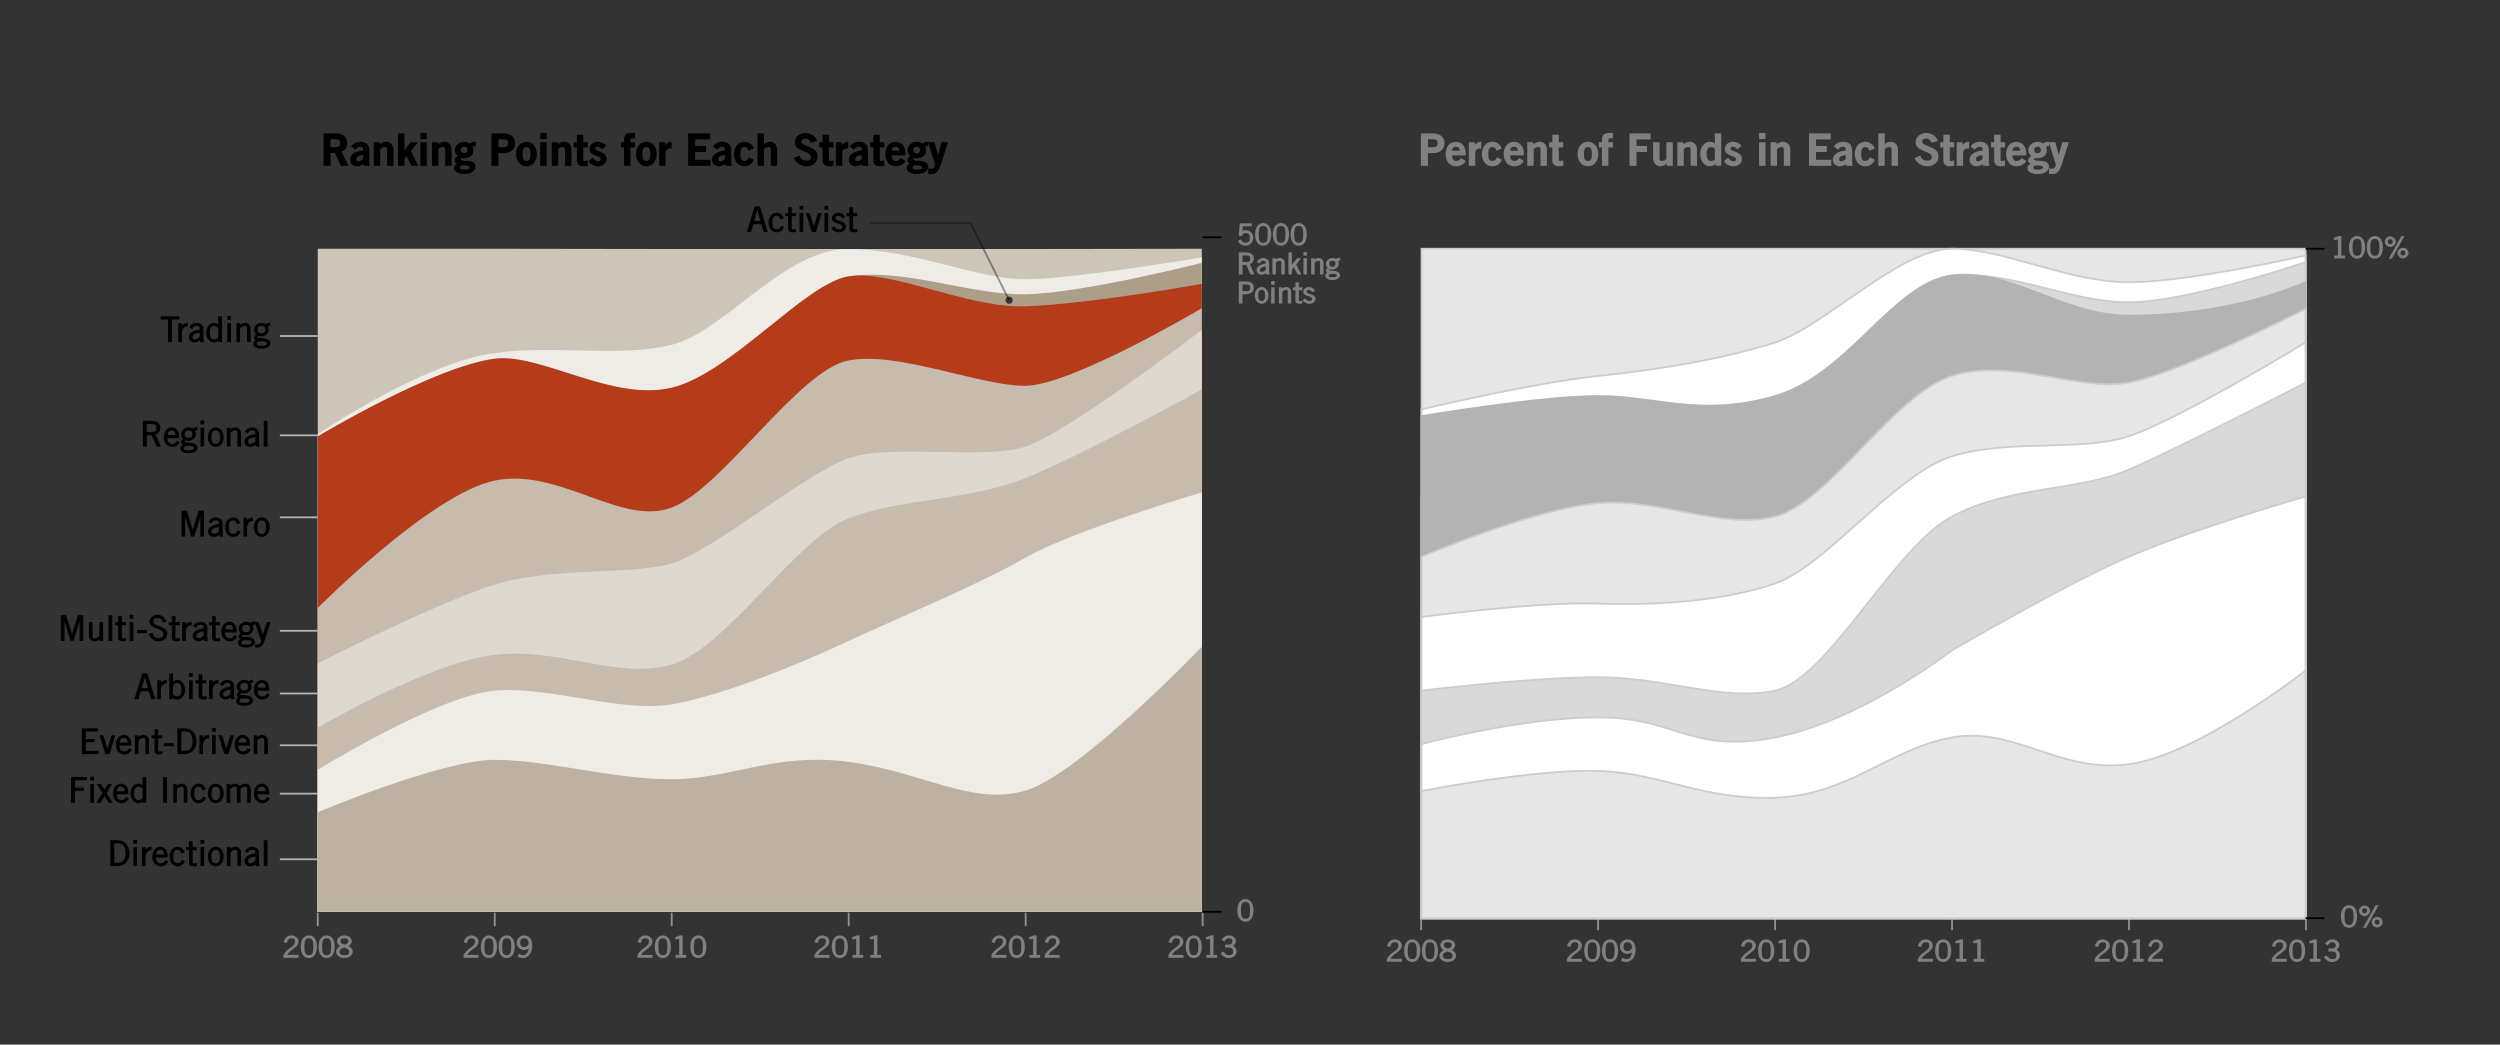 <?xml version="1.0" encoding="UTF-8"?>
<svg xmlns="http://www.w3.org/2000/svg" xmlns:xlink="http://www.w3.org/1999/xlink" width="688.292pt" height="287.6pt" viewBox="0 0 688.292 287.6" version="1.1">
<rect x="0" y="0" width="688.292" height="287.6" fill="#333333" stroke="none"/>
<defs>
<g>
<symbol overflow="visible" id="glyph0-0">
<path style="stroke:none;" d=""/>
</symbol>
<symbol overflow="visible" id="glyph0-1">
<path style="stroke:none;" d="M 4.281 -0.797 L 1.391 -0.797 C 1.938 -2.234 4.469 -2.719 4.469 -4.469 C 4.469 -5.469 3.469 -6.156 2.531 -6.156 C 1.234 -6.156 0.578 -5.188 0.375 -4.281 L 1.297 -4.062 C 1.438 -4.844 1.688 -5.359 2.516 -5.359 C 3.25 -5.359 3.484 -5.125 3.484 -4.453 C 3.484 -2.906 1.344 -2.781 0.344 -0.766 L 0.344 0 L 4.469 0 L 4.469 -0.797 Z M 4.281 -0.797 "/>
</symbol>
<symbol overflow="visible" id="glyph0-2">
<path style="stroke:none;" d="M 0.203 -3.047 C 0.203 -0.953 1.188 0.078 2.438 0.078 C 3.703 0.078 4.656 -0.953 4.656 -3.047 C 4.656 -5.125 3.703 -6.156 2.438 -6.156 C 1.188 -6.156 0.203 -5.125 0.203 -3.047 Z M 1.188 -3.047 C 1.188 -4.797 1.5 -5.359 2.438 -5.359 C 3.375 -5.359 3.688 -4.797 3.688 -3.047 C 3.688 -1.281 3.375 -0.719 2.438 -0.719 C 1.5 -0.719 1.188 -1.281 1.188 -3.047 Z M 1.188 -3.047 "/>
</symbol>
<symbol overflow="visible" id="glyph0-3">
<path style="stroke:none;" d="M 3.984 -0.156 L 3.984 -0.797 L 3 -0.797 L 3 -6.156 L 2.172 -6.156 C 1.844 -5.953 1.531 -5.875 0.938 -5.703 L 0.938 -5.062 L 2.047 -5.172 L 2.047 -0.797 L 1.047 -0.797 L 1.047 0 L 3.984 0 Z M 3.984 -0.156 "/>
</symbol>
<symbol overflow="visible" id="glyph0-4">
<path style="stroke:none;" d="M 0.141 -1.094 C 0.406 -0.641 1.219 0.078 2.312 0.078 C 3.531 0.078 4.469 -0.766 4.469 -1.75 C 4.469 -2.281 4.094 -3.094 3.188 -3.438 L 3.188 -3.141 C 3.625 -3.312 4.266 -3.875 4.266 -4.562 C 4.266 -5.484 3.438 -6.156 2.422 -6.156 C 1.484 -6.156 0.812 -5.688 0.312 -4.984 L 1.062 -4.484 C 1.531 -5.094 1.719 -5.359 2.422 -5.359 C 2.969 -5.359 3.281 -5.141 3.281 -4.562 C 3.281 -3.844 2.969 -3.625 1.828 -3.625 L 1.281 -3.625 L 1.281 -2.828 L 2.047 -2.828 C 3.203 -2.828 3.484 -2.5 3.484 -1.688 C 3.484 -1 3.172 -0.719 2.312 -0.719 C 1.719 -0.719 1.297 -1.047 0.781 -1.75 L 0.047 -1.25 Z M 0.141 -1.094 "/>
</symbol>
<symbol overflow="visible" id="glyph0-5">
<path style="stroke:none;" d="M 4.734 -1.656 C 4.734 -2.438 3.969 -3.125 3.469 -3.297 L 3.469 -3.156 C 3.922 -3.328 4.484 -3.969 4.484 -4.562 C 4.484 -5.516 3.5 -6.156 2.438 -6.156 C 1.375 -6.156 0.391 -5.516 0.391 -4.562 C 0.391 -3.969 0.953 -3.328 1.406 -3.156 L 1.406 -3.281 C 0.906 -3.062 0.141 -2.391 0.141 -1.656 C 0.141 -0.781 1.031 0.078 2.438 0.078 C 3.859 0.078 4.734 -0.781 4.734 -1.656 Z M 1.125 -1.656 C 1.125 -2.328 1.625 -2.516 2.344 -2.812 C 3.25 -2.516 3.75 -2.328 3.75 -1.656 C 3.75 -1.141 3.484 -0.719 2.438 -0.719 C 1.391 -0.719 1.125 -1.141 1.125 -1.656 Z M 3.5 -4.594 C 3.5 -4.047 3.078 -3.797 2.438 -3.641 C 1.969 -3.781 1.375 -3.969 1.375 -4.594 C 1.375 -5.234 1.812 -5.359 2.438 -5.359 C 3.078 -5.359 3.5 -5.234 3.5 -4.594 Z M 3.5 -4.594 "/>
</symbol>
<symbol overflow="visible" id="glyph0-6">
<path style="stroke:none;" d="M 0.656 -0.297 C 0.828 -0.141 1.422 0.078 2.047 0.078 C 3.594 0.078 4.594 -1.516 4.594 -3.344 C 4.594 -5.297 3.547 -6.156 2.344 -6.156 C 1.391 -6.156 0.281 -5.391 0.281 -4.156 C 0.281 -2.906 1.359 -2.141 2.219 -2.141 C 3.016 -2.141 3.578 -2.5 3.922 -2.875 L 3.609 -2.984 C 3.531 -1.391 2.938 -0.719 2.031 -0.719 C 1.578 -0.719 1.438 -0.797 0.969 -1.156 L 0.578 -0.375 Z M 1.266 -4.172 C 1.266 -4.953 1.578 -5.359 2.391 -5.359 C 3.219 -5.359 3.562 -4.875 3.578 -3.859 C 3.359 -3.25 3 -2.938 2.297 -2.938 C 1.688 -2.938 1.266 -3.266 1.266 -4.172 Z M 1.266 -4.172 "/>
</symbol>
<symbol overflow="visible" id="glyph0-7">
<path style="stroke:none;" d="M 5.297 -0.797 C 4.828 -0.797 4.641 -0.984 4.641 -1.484 C 4.641 -1.969 4.828 -2.156 5.297 -2.156 C 5.766 -2.156 5.938 -1.969 5.938 -1.484 C 5.938 -0.984 5.766 -0.797 5.297 -0.797 Z M 5.297 0 C 6.047 0 6.812 -0.734 6.812 -1.484 C 6.812 -2.234 6.047 -2.953 5.297 -2.953 C 4.547 -2.953 3.766 -2.234 3.766 -1.484 C 3.766 -0.734 4.547 0 5.297 0 Z M 1.812 -3.125 C 2.562 -3.125 3.344 -3.844 3.344 -4.594 C 3.344 -5.359 2.562 -6.078 1.812 -6.078 C 1.078 -6.078 0.281 -5.359 0.281 -4.594 C 0.281 -3.844 1.078 -3.125 1.812 -3.125 Z M 1.812 -3.922 C 1.344 -3.922 1.156 -4.109 1.156 -4.594 C 1.156 -5.094 1.344 -5.281 1.812 -5.281 C 2.281 -5.281 2.469 -5.094 2.469 -4.594 C 2.469 -4.109 2.281 -3.922 1.812 -3.922 Z M 1.656 0.078 L 2.234 0.078 L 5.719 -6.156 L 4.859 -6.156 L 1.375 0.078 Z M 1.656 0.078 "/>
</symbol>
<symbol overflow="visible" id="glyph0-8">
<path style="stroke:none;" d="M 4.016 -6.078 L 0.859 -6.078 L 0.594 -2.688 L 1.406 -2.5 C 1.719 -3.219 1.953 -3.406 2.516 -3.406 C 3.312 -3.406 3.609 -2.953 3.609 -2.109 C 3.609 -1.016 3.188 -0.719 2.438 -0.719 C 1.828 -0.719 1.5 -1.031 1.172 -1.656 L 0.344 -1.219 C 0.797 -0.5 1.438 0.078 2.422 0.078 C 3.891 0.078 4.594 -1.219 4.594 -2.109 C 4.594 -3.406 3.531 -4.203 2.562 -4.203 C 2.156 -4.203 1.625 -4.031 1.609 -4.016 L 1.703 -5.281 L 4.188 -5.281 L 4.188 -6.078 Z M 4.016 -6.078 "/>
</symbol>
<symbol overflow="visible" id="glyph0-9">
<path style="stroke:none;" d="M 1.438 -5.234 L 2.594 -5.234 C 3.422 -5.234 3.75 -5.156 3.75 -4.375 C 3.75 -3.641 3.484 -3.469 2.594 -3.469 L 1.625 -3.469 L 1.625 -5.234 Z M 1.625 -0.156 L 1.625 -2.625 L 2.656 -2.625 L 3.828 0 L 4.906 0 L 3.656 -2.828 C 4.109 -2.969 4.766 -3.594 4.766 -4.406 C 4.766 -5.375 3.906 -6.078 2.656 -6.078 L 0.609 -6.078 L 0.609 0 L 1.625 0 Z M 1.625 -0.156 "/>
</symbol>
<symbol overflow="visible" id="glyph0-10">
<path style="stroke:none;" d="M 1.141 -3.25 C 1.25 -3.531 1.391 -3.75 2.031 -3.75 C 2.516 -3.75 2.688 -3.688 2.688 -3.141 L 2.688 -3.031 C 1.031 -2.734 0.141 -2.125 0.141 -1.219 C 0.141 -0.453 0.875 0.078 1.516 0.078 C 2.141 0.078 2.734 -0.297 2.75 -0.312 L 2.781 0 L 3.781 0 C 3.688 -0.375 3.641 -0.594 3.641 -1.047 L 3.641 -3.141 C 3.641 -4.062 2.719 -4.547 2.016 -4.547 C 1.234 -4.547 0.578 -4.094 0.219 -3.453 L 1.062 -3.016 Z M 2.75 -1.359 C 2.406 -0.969 2.016 -0.719 1.594 -0.719 C 1.281 -0.719 1.094 -0.828 1.094 -1.203 C 1.094 -1.781 1.562 -2.016 2.688 -2.203 L 2.688 -1.297 Z M 2.75 -1.359 "/>
</symbol>
<symbol overflow="visible" id="glyph0-11">
<path style="stroke:none;" d="M 0.516 -4.312 L 0.516 0 L 1.469 0 L 1.469 -3.219 C 1.688 -3.438 2.047 -3.75 2.484 -3.75 C 2.891 -3.75 2.969 -3.719 2.969 -3.156 L 2.969 0 L 3.922 0 L 3.922 -3.172 C 3.922 -4.078 3.156 -4.547 2.531 -4.547 C 2.062 -4.547 1.5 -4.219 1.203 -3.906 L 1.469 -3.906 L 1.469 -4.469 L 0.516 -4.469 Z M 0.516 -4.312 "/>
</symbol>
<symbol overflow="visible" id="glyph0-12">
<path style="stroke:none;" d="M 0.672 0 L 1.438 0 L 1.438 -1.359 L 1.969 -1.969 L 3.016 0 L 4.062 0 L 2.609 -2.75 L 3.969 -4.469 L 2.844 -4.469 L 1.156 -2.359 L 1.438 -2.359 L 1.438 -6.078 L 0.484 -6.078 L 0.484 0 Z M 0.672 0 "/>
</symbol>
<symbol overflow="visible" id="glyph0-13">
<path style="stroke:none;" d="M 0.828 0 L 1.578 0 L 1.578 -4.469 L 0.625 -4.469 L 0.625 0 Z M 0.625 -6.016 L 0.625 -5.172 L 1.578 -5.172 L 1.578 -6.156 L 0.625 -6.156 Z M 0.625 -6.016 "/>
</symbol>
<symbol overflow="visible" id="glyph0-14">
<path style="stroke:none;" d="M 3.844 -4.625 C 3.531 -4.594 3.062 -4.391 2.938 -4.297 C 2.797 -4.406 2.359 -4.547 1.906 -4.547 C 1.031 -4.547 0.141 -3.812 0.141 -2.938 C 0.141 -2.484 0.375 -1.953 0.609 -1.781 C 0.453 -1.688 0.156 -1.422 0.156 -1.062 C 0.156 -0.812 0.547 -0.422 0.453 -0.438 C 0.281 -0.344 -0.031 -0.047 -0.031 0.375 C -0.031 1.062 0.781 1.531 1.953 1.531 C 3.25 1.531 4.031 0.875 4.031 0.266 C 4.031 -0.547 3.219 -1.062 1.25 -1.062 C 1.047 -1.062 1.094 -1.016 1.094 -1.203 C 1.094 -1.391 1.016 -1.375 1.234 -1.438 C 1.453 -1.375 1.625 -1.328 1.969 -1.328 C 2.812 -1.328 3.672 -2.109 3.672 -2.938 C 3.672 -3.312 3.453 -3.75 3.453 -3.734 C 3.469 -3.75 3.594 -3.75 4.031 -3.75 L 4.031 -4.641 Z M 3.109 0.281 C 3.109 0.703 2.734 0.734 2.047 0.734 C 0.891 0.734 0.891 0.688 0.891 0.375 C 0.891 0.078 0.953 -0.172 1.859 -0.172 C 2.875 -0.172 3.109 -0.125 3.109 0.281 Z M 2.75 -2.906 C 2.75 -2.406 2.609 -2.125 1.953 -2.125 C 1.312 -2.125 1.062 -2.391 1.062 -2.938 C 1.062 -3.484 1.234 -3.75 1.891 -3.75 C 2.594 -3.75 2.75 -3.516 2.75 -2.906 Z M 2.75 -2.906 "/>
</symbol>
<symbol overflow="visible" id="glyph0-15">
<path style="stroke:none;" d="M 1.438 -5.234 L 2.672 -5.234 C 3.531 -5.234 3.75 -5.016 3.75 -4.328 C 3.75 -3.641 3.594 -3.422 2.531 -3.422 L 1.625 -3.422 L 1.625 -5.234 Z M 1.625 -0.156 L 1.625 -2.578 L 2.469 -2.578 C 3.922 -2.578 4.766 -3.359 4.766 -4.312 C 4.766 -5.219 4.047 -6.078 2.812 -6.078 L 0.609 -6.078 L 0.609 0 L 1.625 0 Z M 1.625 -0.156 "/>
</symbol>
<symbol overflow="visible" id="glyph0-16">
<path style="stroke:none;" d="M 2.938 -2.234 C 2.938 -1.156 2.688 -0.719 2 -0.719 C 1.312 -0.719 1.062 -1.156 1.062 -2.234 C 1.062 -3.297 1.312 -3.75 2 -3.75 C 2.688 -3.75 2.938 -3.297 2.938 -2.234 Z M 3.891 -2.234 C 3.891 -3.438 3.141 -4.547 2 -4.547 C 0.859 -4.547 0.109 -3.438 0.109 -2.234 C 0.109 -1.031 0.859 0.078 2 0.078 C 3.141 0.078 3.891 -1.031 3.891 -2.234 Z M 3.891 -2.234 "/>
</symbol>
<symbol overflow="visible" id="glyph0-17">
<path style="stroke:none;" d="M -0.047 -4.312 L -0.047 -3.656 L 0.625 -3.656 L 0.625 -0.766 C 0.625 -0.234 1.094 0.078 1.719 0.078 C 2.047 0.078 2.281 0.047 2.562 -0.047 L 2.562 -0.781 C 2.234 -0.734 2.062 -0.719 1.875 -0.719 C 1.531 -0.719 1.578 -0.656 1.578 -0.859 L 1.578 -3.656 L 2.547 -3.656 L 2.547 -4.469 L 1.578 -4.469 L 1.578 -5.828 L 0.625 -5.828 L 0.625 -4.469 L -0.047 -4.469 Z M -0.047 -4.312 "/>
</symbol>
<symbol overflow="visible" id="glyph0-18">
<path style="stroke:none;" d="M 0.062 -0.75 C 0.438 -0.234 1.203 0.078 1.859 0.078 C 2.609 0.078 3.5 -0.484 3.5 -1.281 C 3.5 -2.844 1.078 -2.375 1.078 -3.281 C 1.078 -3.641 1.156 -3.75 1.641 -3.75 C 2.094 -3.75 2.266 -3.594 2.703 -3.062 L 3.344 -3.625 C 2.969 -4.188 2.234 -4.531 1.703 -4.547 C 0.891 -4.547 0.156 -3.984 0.125 -3.266 C 0.078 -1.75 2.547 -2.312 2.547 -1.25 C 2.547 -0.906 2.469 -0.719 1.844 -0.719 C 1.312 -0.719 1.047 -0.922 0.688 -1.438 L -0.047 -0.891 Z M 0.062 -0.75 "/>
</symbol>
<symbol overflow="visible" id="glyph1-0">
<path style="stroke:none;" d=""/>
</symbol>
<symbol overflow="visible" id="glyph1-1">
<path style="stroke:none;" d="M 5.234 -6.344 L 5.234 -7.109 L 0.031 -7.109 L 0.031 -6.219 L 2.094 -6.219 L 2.094 0 L 3.188 0 L 3.188 -6.219 L 5.234 -6.219 Z M 5.234 -6.344 "/>
</symbol>
<symbol overflow="visible" id="glyph1-2">
<path style="stroke:none;" d="M 0.672 0 L 1.516 0 L 1.516 -2.859 C 1.828 -3.875 2.125 -4.312 3.141 -4.328 L 3.141 -5.266 C 2.156 -5.266 1.625 -4.859 1.266 -4.219 L 1.516 -4.219 L 1.516 -5.203 L 0.5 -5.203 L 0.5 0 Z M 0.672 0 "/>
</symbol>
<symbol overflow="visible" id="glyph1-3">
<path style="stroke:none;" d="M 1.297 -3.797 C 1.438 -4.125 1.641 -4.453 2.406 -4.453 C 3 -4.453 3.25 -4.328 3.25 -3.672 L 3.25 -3.5 C 1.219 -3.141 0.234 -2.469 0.234 -1.391 C 0.234 -0.484 1.047 0.094 1.812 0.094 C 2.547 0.094 3.219 -0.344 3.312 -0.453 L 3.359 0 L 4.406 0 C 4.312 -0.375 4.266 -0.641 4.266 -1.188 L 4.266 -3.672 C 4.266 -4.766 3.234 -5.297 2.391 -5.297 C 1.469 -5.297 0.734 -4.781 0.344 -4.062 L 1.219 -3.609 Z M 3.297 -1.531 C 2.891 -1.078 2.391 -0.75 1.906 -0.75 C 1.516 -0.75 1.25 -0.922 1.25 -1.375 C 1.25 -2.062 1.859 -2.391 3.25 -2.625 L 3.25 -1.469 Z M 3.297 -1.531 "/>
</symbol>
<symbol overflow="visible" id="glyph1-4">
<path style="stroke:none;" d="M 3.594 -6.984 L 3.594 -4.828 L 3.844 -4.703 C 3.453 -5.016 2.891 -5.297 2.422 -5.297 C 1.594 -5.297 0.266 -4.516 0.266 -2.594 C 0.266 -0.625 1.594 0.094 2.453 0.094 C 3.047 0.094 3.641 -0.203 3.875 -0.516 L 3.594 -0.609 L 3.719 0 L 4.672 0 C 4.594 -0.484 4.609 -0.844 4.609 -1.203 L 4.609 -7.109 L 3.594 -7.109 Z M 3.641 -1.375 C 3.156 -0.906 2.953 -0.75 2.516 -0.75 C 1.656 -0.75 1.281 -1.297 1.281 -2.562 C 1.281 -4.047 1.719 -4.453 2.516 -4.453 C 2.922 -4.453 3.266 -4.203 3.594 -3.844 L 3.594 -1.328 Z M 3.641 -1.375 "/>
</symbol>
<symbol overflow="visible" id="glyph1-5">
<path style="stroke:none;" d="M 0.984 0 L 1.828 0 L 1.828 -5.203 L 0.812 -5.203 L 0.812 0 Z M 0.812 -7.078 L 0.812 -6.141 L 1.828 -6.141 L 1.828 -7.203 L 0.812 -7.203 Z M 0.812 -7.078 "/>
</symbol>
<symbol overflow="visible" id="glyph1-6">
<path style="stroke:none;" d="M 0.672 -5.062 L 0.672 0 L 1.688 0 L 1.688 -3.781 C 1.953 -4.062 2.438 -4.453 2.938 -4.453 C 3.438 -4.453 3.578 -4.344 3.578 -3.703 L 3.578 0 L 4.594 0 L 4.594 -3.719 C 4.594 -4.781 3.75 -5.297 3.016 -5.297 C 2.453 -5.297 1.812 -4.938 1.469 -4.531 L 1.688 -4.531 L 1.688 -5.203 L 0.672 -5.203 Z M 0.672 -5.062 "/>
</symbol>
<symbol overflow="visible" id="glyph1-7">
<path style="stroke:none;" d="M 4.562 -5.391 C 4.188 -5.344 3.672 -5.125 3.484 -4.984 C 3.281 -5.141 2.797 -5.297 2.266 -5.297 C 1.219 -5.297 0.234 -4.469 0.234 -3.422 C 0.234 -2.891 0.484 -2.312 0.812 -2.062 C 0.562 -1.906 0.234 -1.641 0.234 -1.203 C 0.234 -0.906 0.641 -0.5 0.672 -0.469 C 0.375 -0.328 0.016 0.016 0.016 0.5 C 0.016 1.328 0.938 1.828 2.312 1.828 C 3.859 1.828 4.734 1.094 4.734 0.375 C 4.734 -0.594 3.812 -1.156 1.484 -1.156 C 1.234 -1.156 1.234 -1.156 1.234 -1.375 C 1.234 -1.594 1.203 -1.641 1.469 -1.703 C 1.734 -1.641 1.938 -1.578 2.344 -1.578 C 3.328 -1.578 4.297 -2.453 4.297 -3.422 C 4.297 -3.891 4.062 -4.359 4.016 -4.406 C 4.078 -4.438 4.281 -4.453 4.719 -4.453 L 4.719 -5.406 Z M 3.75 0.406 C 3.75 0.891 3.25 0.984 2.438 0.984 C 1.062 0.984 1 0.859 1 0.5 C 1 0.141 1.141 -0.203 2.219 -0.203 C 3.422 -0.203 3.75 -0.078 3.75 0.406 Z M 3.328 -3.391 C 3.328 -2.797 3.094 -2.422 2.312 -2.422 C 1.562 -2.422 1.203 -2.781 1.203 -3.422 C 1.203 -4.078 1.469 -4.453 2.234 -4.453 C 3.078 -4.453 3.328 -4.109 3.328 -3.391 Z M 3.328 -3.391 "/>
</symbol>
<symbol overflow="visible" id="glyph1-8">
<path style="stroke:none;" d="M 1.703 -6.219 L 3.078 -6.219 C 4.062 -6.219 4.516 -6.062 4.516 -5.141 C 4.516 -4.281 4.125 -4.016 3.094 -4.016 L 1.875 -4.016 L 1.875 -6.219 Z M 1.875 -0.125 L 1.875 -3.109 L 3.203 -3.109 L 4.594 0 L 5.75 0 L 4.266 -3.328 C 4.891 -3.531 5.609 -4.203 5.609 -5.172 C 5.609 -6.312 4.641 -7.109 3.156 -7.109 L 0.781 -7.109 L 0.781 0 L 1.875 0 Z M 1.875 -0.125 "/>
</symbol>
<symbol overflow="visible" id="glyph1-9">
<path style="stroke:none;" d="M 3.766 -1.547 C 3.484 -1.031 3.141 -0.75 2.531 -0.75 C 1.703 -0.75 1.219 -1.375 1.219 -2.344 L 4.438 -2.344 L 4.438 -2.922 C 4.438 -4.5 3.422 -5.297 2.391 -5.297 C 1.172 -5.297 0.203 -4.188 0.203 -2.594 C 0.203 -0.781 1.422 0.094 2.531 0.094 C 3.641 0.094 4.219 -0.531 4.609 -1.219 L 3.828 -1.641 Z M 1.25 -3.047 C 1.297 -3.969 1.594 -4.453 2.406 -4.453 C 3.156 -4.453 3.422 -3.969 3.422 -3.188 L 1.25 -3.188 Z M 1.25 -3.047 "/>
</symbol>
<symbol overflow="visible" id="glyph1-10">
<path style="stroke:none;" d="M 3.547 -2.594 C 3.547 -1.328 3.188 -0.75 2.375 -0.75 C 1.562 -0.75 1.203 -1.328 1.203 -2.594 C 1.203 -3.859 1.562 -4.453 2.375 -4.453 C 3.188 -4.453 3.547 -3.859 3.547 -2.594 Z M 4.562 -2.594 C 4.562 -4.016 3.719 -5.297 2.375 -5.297 C 1.031 -5.297 0.188 -4.016 0.188 -2.594 C 0.188 -1.172 1.031 0.094 2.375 0.094 C 3.719 0.094 4.562 -1.172 4.562 -2.594 Z M 4.562 -2.594 "/>
</symbol>
<symbol overflow="visible" id="glyph1-11">
<path style="stroke:none;" d="M 0.812 -6.984 L 0.812 0 L 1.828 0 L 1.828 -7.109 L 0.812 -7.109 Z M 0.812 -6.984 "/>
</symbol>
<symbol overflow="visible" id="glyph1-12">
<path style="stroke:none;" d="M 2.844 -6.328 L 2.828 -6.328 L 3.734 -3.047 L 2.062 -3.047 L 2.969 -6.328 Z M 1.188 -0.125 L 1.797 -2.141 L 4 -2.141 L 4.641 0 L 5.781 0 L 3.594 -7.109 L 2.203 -7.109 L 0.016 0 L 1.156 0 Z M 1.188 -0.125 "/>
</symbol>
<symbol overflow="visible" id="glyph1-13">
<path style="stroke:none;" d="M 4.375 -3.812 C 4.062 -4.594 3.422 -5.297 2.406 -5.297 C 1.172 -5.297 0.203 -4.188 0.203 -2.594 C 0.203 -1 1.172 0.094 2.406 0.094 C 3.375 0.094 3.938 -0.359 4.5 -1.328 L 3.688 -1.703 C 3.266 -0.922 3.031 -0.75 2.406 -0.75 C 1.562 -0.75 1.219 -1.344 1.219 -2.594 C 1.219 -3.844 1.562 -4.453 2.406 -4.453 C 3 -4.453 3.219 -4.188 3.453 -3.422 L 4.391 -3.766 Z M 4.375 -3.812 "/>
</symbol>
<symbol overflow="visible" id="glyph1-14">
<path style="stroke:none;" d="M 0 -5.062 L 0 -4.344 L 0.812 -4.344 L 0.812 -0.844 C 0.812 -0.219 1.297 0.094 2.031 0.094 C 2.438 0.094 2.703 0.062 3 -0.031 L 3 -0.828 C 2.656 -0.766 2.453 -0.75 2.219 -0.75 C 1.828 -0.75 1.828 -0.734 1.828 -0.953 L 1.828 -4.344 L 2.969 -4.344 L 2.969 -5.203 L 1.828 -5.203 L 1.828 -6.828 L 0.812 -6.828 L 0.812 -5.203 L 0 -5.203 Z M 0 -5.062 "/>
</symbol>
<symbol overflow="visible" id="glyph1-15">
<path style="stroke:none;" d="M 4.062 -5.203 L 3.234 -5.203 L 1.984 -1.109 L 2.219 -1.109 L 0.969 -5.203 L -0.062 -5.203 L 1.531 0 L 2.703 0 L 4.266 -5.203 Z M 4.062 -5.203 "/>
</symbol>
<symbol overflow="visible" id="glyph1-16">
<path style="stroke:none;" d="M 0.109 -0.891 C 0.562 -0.281 1.438 0.094 2.203 0.094 C 3.094 0.094 4.094 -0.516 4.094 -1.469 C 4.094 -3.312 1.219 -2.766 1.219 -3.844 C 1.219 -4.281 1.375 -4.453 1.953 -4.453 C 2.484 -4.453 2.719 -4.25 3.219 -3.672 L 3.891 -4.281 C 3.484 -4.891 2.656 -5.281 2.016 -5.297 C 1.062 -5.297 0.234 -4.688 0.203 -3.828 C 0.156 -2.031 3.078 -2.688 3.078 -1.438 C 3.078 -1.016 2.922 -0.75 2.188 -0.75 C 1.562 -0.75 1.203 -1 0.797 -1.594 L 0.016 -1 Z M 0.109 -0.891 "/>
</symbol>
<symbol overflow="visible" id="glyph1-17">
<path style="stroke:none;" d="M 7.047 -0.125 L 7.047 -7.109 L 5.562 -7.109 L 3.844 -1.562 L 4.062 -1.562 L 2.312 -7.109 L 0.859 -7.109 L 0.859 0 L 1.875 0 L 1.875 -6.266 L 1.609 -6.266 L 3.531 0 L 4.375 0 L 6.297 -6.266 L 6.031 -6.266 L 6.031 0 L 7.047 0 Z M 7.047 -0.125 "/>
</symbol>
<symbol overflow="visible" id="glyph1-18">
<path style="stroke:none;" d="M 4.594 -0.125 L 4.594 -5.203 L 3.578 -5.203 L 3.578 -1.406 C 3.312 -1.125 2.844 -0.75 2.344 -0.75 C 1.844 -0.75 1.688 -0.844 1.688 -1.484 L 1.688 -5.203 L 0.672 -5.203 L 0.672 -1.469 C 0.672 -0.406 1.531 0.094 2.266 0.094 C 2.828 0.094 3.453 -0.266 3.812 -0.672 L 3.578 -0.672 L 3.578 0 L 4.594 0 Z M 4.594 -0.125 "/>
</symbol>
<symbol overflow="visible" id="glyph1-19">
<path style="stroke:none;" d="M 2.938 -2.297 L 2.938 -3.016 L 0.203 -3.016 L 0.203 -2.172 L 2.938 -2.172 Z M 2.938 -2.297 "/>
</symbol>
<symbol overflow="visible" id="glyph1-20">
<path style="stroke:none;" d="M 5.094 -5.391 C 4.734 -6.516 3.75 -7.203 2.672 -7.203 C 1.438 -7.203 0.453 -6.297 0.453 -5.312 C 0.453 -3.141 4.297 -3.656 4.297 -1.906 C 4.297 -1.203 3.969 -0.812 2.969 -0.812 C 1.953 -0.812 1.609 -1.344 1.266 -2.234 L 0.281 -1.875 C 0.672 -1 1.422 0.094 2.922 0.094 C 4.672 0.094 5.391 -1.047 5.391 -2.047 C 5.391 -4.25 1.516 -3.859 1.531 -5.375 C 1.547 -6.047 1.859 -6.312 2.656 -6.312 C 3.547 -6.312 3.906 -5.906 4.125 -5.078 L 5.125 -5.297 Z M 5.094 -5.391 "/>
</symbol>
<symbol overflow="visible" id="glyph1-21">
<path style="stroke:none;" d="M 3.172 -5.062 L 2.047 -1.422 L 2.281 -1.422 L 0.953 -5.203 L -0.094 -5.203 L 1.656 -0.062 C 1.422 1.016 0.953 0.984 0.547 0.984 C 0.391 0.984 0.266 0.953 0 0.938 L 0 1.75 C 0.297 1.781 0.438 1.828 0.672 1.828 C 1.312 1.828 2.125 1.422 2.484 0.312 L 4.266 -5.203 L 3.219 -5.203 Z M 3.172 -5.062 "/>
</symbol>
<symbol overflow="visible" id="glyph1-22">
<path style="stroke:none;" d="M 0.672 -6.984 L 0.672 -1.203 C 0.672 -0.844 0.688 -0.484 0.609 0 L 1.406 0 L 1.484 -0.359 C 1.672 -0.188 2.234 0.094 2.828 0.094 C 3.703 0.094 5 -0.625 5 -2.594 C 5 -4.516 3.703 -5.297 2.859 -5.297 C 2.391 -5.297 1.812 -5.016 1.438 -4.703 L 1.688 -4.828 L 1.688 -7.109 L 0.672 -7.109 Z M 1.641 -3.797 C 2 -4.203 2.359 -4.453 2.766 -4.453 C 3.562 -4.453 3.984 -4.047 3.984 -2.562 C 3.984 -1.297 3.625 -0.75 2.766 -0.75 C 2.328 -0.75 2.125 -0.906 1.688 -1.328 L 1.688 -3.844 Z M 1.641 -3.797 "/>
</symbol>
<symbol overflow="visible" id="glyph1-23">
<path style="stroke:none;" d="M 0.859 -6.984 L 0.859 0 L 5.484 0 L 5.484 -0.906 L 1.953 -0.906 L 1.953 -3.266 L 4.328 -3.266 L 4.328 -4.172 L 1.953 -4.172 L 1.953 -6.219 L 5.297 -6.219 L 5.297 -7.109 L 0.859 -7.109 Z M 0.859 -6.984 "/>
</symbol>
<symbol overflow="visible" id="glyph1-24">
<path style="stroke:none;" d="M 1.703 -6.219 L 2.781 -6.219 C 4.188 -6.219 4.953 -5.562 4.953 -3.547 C 4.953 -1.703 4.312 -0.906 2.734 -0.906 L 1.875 -0.906 L 1.875 -6.219 Z M 0.953 0 L 2.75 0 C 4.812 0 6.047 -1.531 6.047 -3.547 C 6.047 -5.797 4.656 -7.109 2.797 -7.109 L 0.781 -7.109 L 0.781 0 Z M 0.953 0 "/>
</symbol>
<symbol overflow="visible" id="glyph1-25">
<path style="stroke:none;" d="M 0.781 -6.984 L 0.781 0 L 1.875 0 L 1.875 -3.266 L 4.328 -3.266 L 4.328 -4.172 L 1.875 -4.172 L 1.875 -6.219 L 5.172 -6.219 L 5.172 -7.109 L 0.781 -7.109 Z M 0.781 -6.984 "/>
</symbol>
<symbol overflow="visible" id="glyph1-26">
<path style="stroke:none;" d="M 1 -5.203 L -0.031 -5.203 L 1.5 -2.719 L -0.141 0 L 0.969 0 L 2.078 -1.875 L 3.219 0 L 4.344 0 L 2.656 -2.719 L 4.125 -5.203 L 3.016 -5.203 L 2.078 -3.594 L 1.078 -5.203 Z M 1 -5.203 "/>
</symbol>
<symbol overflow="visible" id="glyph1-27">
<path style="stroke:none;" d=""/>
</symbol>
<symbol overflow="visible" id="glyph1-28">
<path style="stroke:none;" d="M 1.031 -6.984 L 1.031 0 L 2.125 0 L 2.125 -7.109 L 1.031 -7.109 Z M 1.031 -6.984 "/>
</symbol>
<symbol overflow="visible" id="glyph1-29">
<path style="stroke:none;" d="M 1.625 -0.125 L 1.625 -3.766 C 1.953 -4.078 2.234 -4.453 2.844 -4.453 C 3.281 -4.453 3.438 -4.328 3.438 -3.656 L 3.438 0 L 4.453 0 L 4.453 -3.766 C 4.781 -4.078 5.062 -4.453 5.672 -4.453 C 6.109 -4.453 6.266 -4.328 6.266 -3.656 L 6.266 0 L 7.281 0 L 7.281 -3.656 C 7.281 -4.891 6.422 -5.297 5.766 -5.297 C 5.188 -5.297 4.516 -4.938 4.25 -4.656 C 4.188 -4.828 3.578 -5.297 2.938 -5.297 C 2.453 -5.297 1.797 -5 1.375 -4.547 L 1.625 -4.781 L 1.625 -5.203 L 0.609 -5.203 L 0.609 0 L 1.625 0 Z M 1.625 -0.125 "/>
</symbol>
<symbol overflow="visible" id="glyph2-0">
<path style="stroke:none;" d=""/>
</symbol>
<symbol overflow="visible" id="glyph2-1">
<path style="stroke:none;" d="M 2.719 -0.125 L 2.719 -3.531 L 3.938 -3.531 L 5.562 0 L 7.688 0 L 5.766 -3.906 C 6.641 -4.156 7.312 -5.156 7.297 -6.234 C 7.281 -7.656 6.359 -8.922 4.391 -8.922 L 0.797 -8.922 L 0.797 0 L 2.719 0 Z M 2.594 -7.312 L 4.109 -7.312 C 5.016 -7.312 5.359 -7.047 5.359 -6.234 C 5.359 -5.406 5.109 -5.141 3.812 -5.141 L 2.719 -5.141 L 2.719 -7.312 Z M 2.594 -7.312 "/>
</symbol>
<symbol overflow="visible" id="glyph2-2">
<path style="stroke:none;" d="M 5.531 -0.125 C 5.438 -0.406 5.406 -0.719 5.406 -1.031 L 5.406 -3.969 C 5.406 -5.844 4.562 -6.594 2.875 -6.625 C 1.969 -6.641 0.828 -6.109 0.375 -5.312 L 1.531 -4.422 C 1.891 -4.922 2.188 -5.25 2.875 -5.25 C 3.406 -5.25 3.641 -5.125 3.641 -4.641 L 3.641 -4.234 C 1.375 -3.953 0.078 -3.078 0.078 -1.672 C 0.078 -0.812 0.781 0.125 1.906 0.125 C 2.688 0.125 3.344 -0.172 3.75 -0.438 L 3.828 0 L 5.578 0 Z M 3.688 -1.875 C 3.375 -1.609 2.891 -1.25 2.422 -1.25 C 2 -1.25 1.844 -1.375 1.844 -1.844 C 1.844 -2.719 2.797 -2.797 3.641 -2.953 L 3.641 -1.844 Z M 3.688 -1.875 "/>
</symbol>
<symbol overflow="visible" id="glyph2-3">
<path style="stroke:none;" d="M 2.391 -0.125 L 2.391 -4.578 C 2.609 -4.828 3 -5.156 3.641 -5.156 C 4.156 -5.156 4.266 -5.031 4.266 -4.188 L 4.266 0 L 6.031 0 L 6.031 -4.406 C 6.031 -5.672 5.297 -6.625 4.062 -6.625 C 3.328 -6.625 2.578 -6.188 2.266 -5.969 L 2.266 -6.5 L 0.625 -6.5 L 0.625 0 L 2.391 0 Z M 2.391 -0.125 "/>
</symbol>
<symbol overflow="visible" id="glyph2-4">
<path style="stroke:none;" d="M 2.391 -0.125 L 2.391 -2 L 2.984 -2.688 L 4.312 0 L 6.188 0 L 4.156 -4.016 L 6.125 -6.5 L 4.062 -6.5 L 2.234 -4.094 L 2.391 -4.094 L 2.391 -8.922 L 0.625 -8.922 L 0.625 0 L 2.391 0 Z M 2.391 -0.125 "/>
</symbol>
<symbol overflow="visible" id="glyph2-5">
<path style="stroke:none;" d="M 2.406 -6.5 L 0.781 -6.5 L 0.781 0 L 2.547 0 L 2.547 -6.5 Z M 2.547 -7.531 L 2.547 -9.047 L 0.781 -9.047 L 0.781 -7.391 L 2.547 -7.391 Z M 2.547 -7.531 "/>
</symbol>
<symbol overflow="visible" id="glyph2-6">
<path style="stroke:none;" d="M 2.562 -0.125 C 4.016 -0.125 4.312 0.188 4.312 0.469 C 4.312 0.688 4.125 1.031 3.172 1.031 C 1.922 1.031 1.641 0.953 1.641 0.469 C 1.641 0.203 1.75 -0.125 2.562 -0.125 Z M 3.719 -4.359 C 3.719 -3.781 3.406 -3.453 2.844 -3.453 C 2.203 -3.453 1.891 -3.781 1.891 -4.359 C 1.891 -4.938 2.203 -5.25 2.844 -5.25 C 3.406 -5.25 3.719 -4.938 3.719 -4.359 Z M 5.859 -6.625 C 5.141 -6.641 4.578 -6.422 4.375 -6.125 C 4.109 -6.375 3.391 -6.625 2.859 -6.625 C 1.234 -6.625 0.25 -5.406 0.25 -4.312 C 0.25 -3.562 0.703 -2.984 1.031 -2.719 C 1.047 -2.719 0.203 -2.125 0.203 -1.531 C 0.203 -0.859 0.875 -0.594 1.125 -0.438 L 1.125 -0.625 C 0.734 -0.625 0 -0.125 0 0.656 C 0 1.641 1.25 2.281 2.922 2.281 C 4.922 2.281 5.953 1.188 5.953 0.297 C 5.953 -2.203 1.844 -0.828 1.844 -1.844 C 1.844 -2.203 2.234 -2.094 2.875 -2.094 C 4.438 -2.094 5.359 -3.062 5.359 -4.234 C 5.359 -4.719 5.188 -5.172 5.094 -5.297 C 5.219 -5.391 5.516 -5.359 5.984 -5.359 L 5.984 -6.625 Z M 5.859 -6.625 "/>
</symbol>
<symbol overflow="visible" id="glyph2-7">
<path style="stroke:none;" d=""/>
</symbol>
<symbol overflow="visible" id="glyph2-8">
<path style="stroke:none;" d="M 2.609 -0.125 L 2.609 -3.5 L 3.984 -3.5 C 5.859 -3.5 7.172 -4.422 7.172 -6.219 C 7.172 -8.016 5.859 -8.922 3.984 -8.922 L 0.672 -8.922 L 0.672 0 L 2.609 0 Z M 2.469 -7.312 L 3.797 -7.312 C 5.047 -7.312 5.25 -6.984 5.25 -6.219 C 5.25 -5.453 5.047 -5.109 3.797 -5.109 L 2.609 -5.109 L 2.609 -7.312 Z M 2.469 -7.312 "/>
</symbol>
<symbol overflow="visible" id="glyph2-9">
<path style="stroke:none;" d="M 4.078 -3.25 C 4.078 -1.859 3.828 -1.344 3 -1.344 C 2.172 -1.344 1.906 -1.859 1.906 -3.25 C 1.906 -4.641 2.172 -5.156 3 -5.156 C 3.828 -5.156 4.078 -4.641 4.078 -3.25 Z M 0.141 -3.25 C 0.141 -1.266 1.312 0.125 3 0.125 C 4.688 0.125 5.844 -1.266 5.844 -3.25 C 5.844 -5.234 4.688 -6.625 3 -6.625 C 1.312 -6.625 0.141 -5.234 0.141 -3.25 Z M 0.141 -3.25 "/>
</symbol>
<symbol overflow="visible" id="glyph2-10">
<path style="stroke:none;" d="M 0 -6.375 L 0 -5.047 L 0.859 -5.047 L 0.859 -1.453 C 0.859 -0.562 1.438 0.125 2.547 0.125 C 2.953 0.125 3.312 0.078 3.859 0.016 L 3.859 -1.5 C 3.5 -1.422 3.266 -1.344 3.031 -1.344 C 2.656 -1.344 2.625 -1.312 2.625 -1.641 L 2.625 -5.047 L 3.859 -5.047 L 3.859 -6.5 L 2.625 -6.5 L 2.625 -8.562 L 0.859 -8.562 L 0.859 -6.5 L 0 -6.5 Z M 0 -6.375 "/>
</symbol>
<symbol overflow="visible" id="glyph2-11">
<path style="stroke:none;" d="M 4.844 -5.641 C 4.297 -6.281 3.375 -6.625 2.547 -6.625 C 1.469 -6.625 0.344 -5.844 0.344 -4.688 C 0.344 -2.516 3.453 -2.891 3.453 -1.828 C 3.453 -1.406 3.234 -1.25 2.719 -1.25 C 2.078 -1.25 1.703 -1.625 1.281 -2.203 L 0.078 -1.312 C 0.703 -0.359 1.625 0.125 2.625 0.125 C 3.938 0.125 5.047 -0.594 5.047 -1.891 C 5.047 -4.156 1.938 -3.703 1.938 -4.781 C 1.938 -5.141 2.062 -5.25 2.641 -5.25 C 3.109 -5.25 3.391 -4.953 3.797 -4.531 L 4.922 -5.531 Z M 4.844 -5.641 "/>
</symbol>
<symbol overflow="visible" id="glyph2-12">
<path style="stroke:none;" d="M 3.891 -5.172 L 3.891 -6.5 L 2.625 -6.5 L 2.625 -7.047 C 2.625 -7.531 2.719 -7.578 3.344 -7.578 L 3.875 -7.578 L 3.875 -9.047 L 2.766 -9.047 C 1.531 -9.047 0.859 -8.484 0.859 -7.141 L 0.859 -6.5 L 0 -6.5 L 0 -5.047 L 0.859 -5.047 L 0.859 0 L 2.625 0 L 2.625 -5.047 L 3.891 -5.047 Z M 3.891 -5.172 "/>
</symbol>
<symbol overflow="visible" id="glyph2-13">
<path style="stroke:none;" d="M 2.297 -0.125 L 2.297 -3.922 C 2.297 -4.078 2.812 -4.797 3.547 -4.797 C 3.656 -4.797 3.75 -4.797 3.953 -4.766 L 3.953 -6.641 C 2.922 -6.594 2.281 -6.047 1.984 -5.438 L 2.172 -5.438 L 2.172 -6.5 L 0.531 -6.5 L 0.531 0 L 2.297 0 Z M 2.297 -0.125 "/>
</symbol>
<symbol overflow="visible" id="glyph2-14">
<path style="stroke:none;" d="M 7.016 -0.125 L 7.016 -1.656 L 2.797 -1.656 L 2.797 -3.812 L 5.766 -3.812 L 5.766 -5.469 L 2.797 -5.469 L 2.797 -7.266 L 6.875 -7.266 L 6.875 -8.922 L 0.859 -8.922 L 0.859 0 L 7.016 0 Z M 7.016 -0.125 "/>
</symbol>
<symbol overflow="visible" id="glyph2-15">
<path style="stroke:none;" d="M 5.594 -4.828 C 5.25 -5.875 4.172 -6.625 3 -6.625 C 1.312 -6.625 0.141 -5.234 0.141 -3.25 C 0.141 -1.266 1.312 0.125 3 0.125 C 4.141 0.125 4.984 -0.359 5.656 -1.625 L 4.312 -2.391 C 3.953 -1.75 3.703 -1.344 3.047 -1.344 C 2.172 -1.344 1.906 -1.859 1.906 -3.25 C 1.906 -4.641 2.172 -5.156 3 -5.156 C 3.719 -5.156 3.844 -4.875 4.156 -4.172 L 5.609 -4.75 Z M 5.594 -4.828 "/>
</symbol>
<symbol overflow="visible" id="glyph2-16">
<path style="stroke:none;" d="M 2.391 -0.125 L 2.391 -4.578 C 2.609 -4.828 3 -5.156 3.641 -5.156 C 4.156 -5.156 4.266 -5.031 4.266 -4.188 L 4.266 0 L 6.031 0 L 6.031 -4.406 C 6.031 -5.672 5.297 -6.625 4.062 -6.625 C 3.328 -6.625 2.609 -6.188 2.391 -5.984 L 2.391 -8.922 L 0.625 -8.922 L 0.625 0 L 2.391 0 Z M 2.391 -0.125 "/>
</symbol>
<symbol overflow="visible" id="glyph2-17">
<path style="stroke:none;" d="M 6.672 -6.953 C 6.156 -8.219 4.875 -9.047 3.484 -9.047 C 1.984 -9.047 0.547 -8.047 0.547 -6.484 C 0.547 -3.828 5 -4.156 5 -2.453 C 5 -1.625 4.516 -1.438 3.688 -1.438 C 2.719 -1.438 2.328 -1.844 1.844 -2.828 L 0.266 -2.125 C 0.781 -0.797 2.25 0.125 3.672 0.125 C 5.594 0.125 6.844 -0.906 6.844 -2.672 C 6.844 -5.484 2.375 -5.172 2.375 -6.656 C 2.375 -7.328 2.766 -7.484 3.484 -7.484 C 4.266 -7.484 4.625 -7.156 4.938 -6.344 L 6.703 -6.875 Z M 6.672 -6.953 "/>
</symbol>
<symbol overflow="visible" id="glyph2-18">
<path style="stroke:none;" d="M 1.906 -4.016 C 1.938 -4.891 2.25 -5.25 2.969 -5.25 C 3.703 -5.25 4.016 -4.891 4.031 -4.156 L 1.906 -4.156 Z M 5.672 -3.016 L 5.672 -3.625 C 5.672 -5.125 4.625 -6.641 3 -6.625 C 1.312 -6.625 0.141 -5.234 0.141 -3.25 C 0.141 -1.266 1.312 0.125 2.922 0.125 C 4.125 0.125 5.062 -0.297 5.719 -1.312 L 4.422 -2.125 C 3.984 -1.625 3.766 -1.344 3.078 -1.344 C 2.375 -1.344 1.938 -1.719 1.906 -2.875 L 5.672 -2.875 Z M 5.672 -3.016 "/>
</symbol>
<symbol overflow="visible" id="glyph2-19">
<path style="stroke:none;" d="M 0.125 2.234 C 0.297 2.25 0.484 2.281 0.844 2.281 C 2.062 2.281 2.719 1.672 3.391 -0.125 L 5.406 -6.5 L 3.625 -6.5 L 2.562 -2.656 L 2.734 -2.656 L 1.703 -6.5 L -0.078 -6.5 L 1.625 -1.047 C 1.703 -0.797 1.828 -0.531 1.828 -0.297 C 1.828 -0.047 1.734 0.125 1.688 0.203 C 1.438 0.688 1.266 0.797 0.75 0.797 C 0.531 0.797 0.344 0.797 -0.031 0.703 L -0.031 2.219 Z M 0.125 2.234 "/>
</symbol>
<symbol overflow="visible" id="glyph2-20">
<path style="stroke:none;" d="M 2.719 -0.125 L 2.719 -3.812 L 5.609 -3.812 L 5.609 -5.469 L 2.719 -5.469 L 2.719 -7.266 L 6.594 -7.266 L 6.594 -8.922 L 0.797 -8.922 L 0.797 0 L 2.719 0 Z M 2.719 -0.125 "/>
</symbol>
<symbol overflow="visible" id="glyph2-21">
<path style="stroke:none;" d="M 4.266 -6.375 L 4.266 -1.922 C 4.062 -1.688 3.672 -1.344 3.031 -1.344 C 2.516 -1.344 2.391 -1.469 2.391 -2.312 L 2.391 -6.5 L 0.625 -6.5 L 0.625 -2.094 C 0.625 -0.828 1.375 0.125 2.609 0.125 C 3.344 0.125 4.078 -0.328 4.391 -0.547 L 4.391 0 L 6.031 0 L 6.031 -6.5 L 4.266 -6.5 Z M 4.266 -6.375 "/>
</symbol>
<symbol overflow="visible" id="glyph2-22">
<path style="stroke:none;" d="M 5.906 -8.922 L 4.266 -8.922 L 4.266 -5.922 L 4.453 -5.922 C 4.188 -6.281 3.391 -6.625 2.875 -6.625 C 1.266 -6.625 0.234 -4.953 0.234 -3.422 C 0.234 -1.469 1.219 0.125 2.875 0.125 C 3.547 0.125 4.141 -0.188 4.469 -0.5 L 4.516 0 L 6.031 0 L 6.031 -8.922 Z M 4.312 -1.859 C 4 -1.625 3.906 -1.344 3.266 -1.344 C 2.375 -1.344 2 -1.938 2 -3.25 C 2 -4.578 2.375 -5.156 3.266 -5.156 C 3.75 -5.156 4.016 -4.938 4.266 -4.703 L 4.266 -1.828 Z M 4.312 -1.859 "/>
</symbol>
</g>
<filter id="alpha" filterUnits="objectBoundingBox" x="0%" y="0%" width="100%" height="100%">
  <feColorMatrix type="matrix" in="SourceGraphic" values="0 0 0 0 1 0 0 0 0 1 0 0 0 0 1 0 0 0 1 0"/>
</filter>
<mask id="mask0">
  <g filter="url(#alpha)">
<rect x="0" y="0" width="688.292" height="287.6" style="fill:rgb(0%,0%,0%);fill-opacity:0.4;stroke:none;"/>
  </g>
</mask>
<clipPath id="clip2">
  <path d="M 0.406 0.117 L 39.051 0.117 L 39.051 21.766 L 0.406 21.766 Z M 0.406 0.117 "/>
</clipPath>
<clipPath id="clip1">
  <rect width="40" height="22"/>
</clipPath>
<g id="surface7" clip-path="url(#clip1)">
<g clip-path="url(#clip2)" clip-rule="nonzero">
<path style="fill:none;stroke-width:0.5;stroke-linecap:butt;stroke-linejoin:miter;stroke:rgb(0%,0%,0%);stroke-opacity:1;stroke-miterlimit:10;" d="M -0.001 -0.002 L 27.781 -0.002 L 38.421 -21.287 " transform="matrix(1,0,0,-1,0.407,0.366)"/>
</g>
</g>
<mask id="mask1">
  <g filter="url(#alpha)">
<rect x="0" y="0" width="688.292" height="287.6" style="fill:rgb(0%,0%,0%);fill-opacity:0.66;stroke:none;"/>
  </g>
</mask>
<clipPath id="clip4">
  <path d="M 0.828 0.652 L 2.828 0.652 L 2.828 2.652 L 0.828 2.652 Z M 0.828 0.652 "/>
</clipPath>
<clipPath id="clip3">
  <rect width="3" height="3"/>
</clipPath>
<g id="surface6" clip-path="url(#clip3)">
<g clip-path="url(#clip4)" clip-rule="nonzero">
<path style=" stroke:none;fill-rule:nonzero;fill:rgb(0%,0%,0%);fill-opacity:1;" d="M 2.828 1.652 C 2.828 2.203 2.379 2.652 1.828 2.652 C 1.273 2.652 0.828 2.203 0.828 1.652 C 0.828 1.102 1.273 0.652 1.828 0.652 C 2.379 0.652 2.828 1.102 2.828 1.652 "/>
</g>
</g>
</defs>
<g id="surface1">
<g style="fill:rgb(50%,50%,50%);fill-opacity:1;">
  <use xlink:href="#glyph0-1" x="625.106" y="264.779"/>
  <use xlink:href="#glyph0-2" x="629.994" y="264.779"/>
  <use xlink:href="#glyph0-3" x="634.882" y="264.779"/>
  <use xlink:href="#glyph0-4" x="639.77" y="264.779"/>
</g>
<g style="fill:rgb(50%,50%,50%);fill-opacity:1;">
  <use xlink:href="#glyph0-1" x="381.485" y="264.779"/>
  <use xlink:href="#glyph0-2" x="386.373" y="264.779"/>
  <use xlink:href="#glyph0-2" x="391.261" y="264.779"/>
  <use xlink:href="#glyph0-5" x="396.149" y="264.779"/>
</g>
<g style="fill:rgb(50%,50%,50%);fill-opacity:1;">
  <use xlink:href="#glyph0-1" x="431.06" y="264.779"/>
  <use xlink:href="#glyph0-2" x="435.948" y="264.779"/>
  <use xlink:href="#glyph0-2" x="440.836" y="264.779"/>
  <use xlink:href="#glyph0-6" x="445.724" y="264.779"/>
</g>
<g style="fill:rgb(50%,50%,50%);fill-opacity:1;">
  <use xlink:href="#glyph0-1" x="478.94" y="264.779"/>
  <use xlink:href="#glyph0-2" x="483.828" y="264.779"/>
  <use xlink:href="#glyph0-3" x="488.716" y="264.779"/>
  <use xlink:href="#glyph0-2" x="493.604" y="264.779"/>
</g>
<g style="fill:rgb(50%,50%,50%);fill-opacity:1;">
  <use xlink:href="#glyph0-1" x="527.667" y="264.779"/>
  <use xlink:href="#glyph0-2" x="532.555" y="264.779"/>
  <use xlink:href="#glyph0-3" x="537.443" y="264.779"/>
  <use xlink:href="#glyph0-3" x="542.331" y="264.779"/>
</g>
<g style="fill:rgb(50%,50%,50%);fill-opacity:1;">
  <use xlink:href="#glyph0-1" x="576.387" y="264.779"/>
  <use xlink:href="#glyph0-2" x="581.275" y="264.779"/>
  <use xlink:href="#glyph0-3" x="586.162" y="264.779"/>
  <use xlink:href="#glyph0-1" x="591.05" y="264.779"/>
</g>
<path style="fill:none;stroke-width:0.5;stroke-linecap:butt;stroke-linejoin:miter;stroke:rgb(56.999%,56.999%,56.999%);stroke-opacity:1;stroke-miterlimit:10;" d="M 0.001 0.001 L 0.001 3.716 " transform="matrix(1,0,0,-1,391.256,256.083)"/>
<path style="fill:none;stroke-width:0.5;stroke-linecap:butt;stroke-linejoin:miter;stroke:rgb(56.999%,56.999%,56.999%);stroke-opacity:1;stroke-miterlimit:10;" d="M 0 0.001 L 0 3.716 " transform="matrix(1,0,0,-1,439.98,256.083)"/>
<path style="fill:none;stroke-width:0.5;stroke-linecap:butt;stroke-linejoin:miter;stroke:rgb(56.999%,56.999%,56.999%);stroke-opacity:1;stroke-miterlimit:10;" d="M 0 0.001 L 0 3.716 " transform="matrix(1,0,0,-1,488.707,256.083)"/>
<path style="fill:none;stroke-width:0.5;stroke-linecap:butt;stroke-linejoin:miter;stroke:rgb(56.999%,56.999%,56.999%);stroke-opacity:1;stroke-miterlimit:10;" d="M -0.002 0.001 L -0.002 3.716 " transform="matrix(1,0,0,-1,537.431,256.083)"/>
<path style="fill:none;stroke-width:0.5;stroke-linecap:butt;stroke-linejoin:miter;stroke:rgb(56.999%,56.999%,56.999%);stroke-opacity:1;stroke-miterlimit:10;" d="M -0.001 0.001 L -0.001 3.716 " transform="matrix(1,0,0,-1,586.154,256.083)"/>
<path style="fill:none;stroke-width:0.5;stroke-linecap:butt;stroke-linejoin:miter;stroke:rgb(56.999%,56.999%,56.999%);stroke-opacity:1;stroke-miterlimit:10;" d="M -0.001 0.001 L -0.001 3.716 " transform="matrix(1,0,0,-1,634.88,256.083)"/>
<g style="fill:rgb(50%,50%,50%);fill-opacity:1;">
  <use xlink:href="#glyph0-2" x="644.292" y="255.364"/>
  <use xlink:href="#glyph0-7" x="649.179" y="255.364"/>
</g>
<g style="fill:rgb(50%,50%,50%);fill-opacity:1;">
  <use xlink:href="#glyph0-3" x="641.62" y="71.14"/>
  <use xlink:href="#glyph0-2" x="646.507" y="71.14"/>
  <use xlink:href="#glyph0-2" x="651.395" y="71.14"/>
  <use xlink:href="#glyph0-7" x="656.283" y="71.14"/>
</g>
<g style="fill:rgb(50%,50%,50%);fill-opacity:1;">
  <use xlink:href="#glyph0-1" x="321.336" y="263.692"/>
  <use xlink:href="#glyph0-2" x="326.223" y="263.692"/>
  <use xlink:href="#glyph0-3" x="331.111" y="263.692"/>
  <use xlink:href="#glyph0-4" x="335.999" y="263.692"/>
</g>
<g style="fill:rgb(50%,50%,50%);fill-opacity:1;">
  <use xlink:href="#glyph0-1" x="77.715" y="263.692"/>
  <use xlink:href="#glyph0-2" x="82.603" y="263.692"/>
  <use xlink:href="#glyph0-2" x="87.49" y="263.692"/>
  <use xlink:href="#glyph0-5" x="92.378" y="263.692"/>
</g>
<g style="fill:rgb(50%,50%,50%);fill-opacity:1;">
  <use xlink:href="#glyph0-1" x="127.29" y="263.692"/>
  <use xlink:href="#glyph0-2" x="132.178" y="263.692"/>
  <use xlink:href="#glyph0-2" x="137.066" y="263.692"/>
  <use xlink:href="#glyph0-6" x="141.954" y="263.692"/>
</g>
<g style="fill:rgb(50%,50%,50%);fill-opacity:1;">
  <use xlink:href="#glyph0-1" x="175.169" y="263.692"/>
  <use xlink:href="#glyph0-2" x="180.057" y="263.692"/>
  <use xlink:href="#glyph0-3" x="184.945" y="263.692"/>
  <use xlink:href="#glyph0-2" x="189.833" y="263.692"/>
</g>
<g style="fill:rgb(50%,50%,50%);fill-opacity:1;">
  <use xlink:href="#glyph0-1" x="223.897" y="263.692"/>
  <use xlink:href="#glyph0-2" x="228.785" y="263.692"/>
  <use xlink:href="#glyph0-3" x="233.673" y="263.692"/>
  <use xlink:href="#glyph0-3" x="238.561" y="263.692"/>
</g>
<g style="fill:rgb(50%,50%,50%);fill-opacity:1;">
  <use xlink:href="#glyph0-1" x="272.616" y="263.692"/>
  <use xlink:href="#glyph0-2" x="277.504" y="263.692"/>
  <use xlink:href="#glyph0-3" x="282.392" y="263.692"/>
  <use xlink:href="#glyph0-1" x="287.28" y="263.692"/>
</g>
<path style="fill:none;stroke-width:0.5;stroke-linecap:butt;stroke-linejoin:miter;stroke:rgb(56.999%,56.999%,56.999%);stroke-opacity:1;stroke-miterlimit:10;" d="M -0.001 -0.001 L -0.001 3.718 " transform="matrix(1,0,0,-1,87.485,254.999)"/>
<path style="fill:none;stroke-width:0.5;stroke-linecap:butt;stroke-linejoin:miter;stroke:rgb(56.999%,56.999%,56.999%);stroke-opacity:1;stroke-miterlimit:10;" d="M 0.001 -0.001 L 0.001 3.718 " transform="matrix(1,0,0,-1,136.209,254.999)"/>
<path style="fill:none;stroke-width:0.5;stroke-linecap:butt;stroke-linejoin:miter;stroke:rgb(56.999%,56.999%,56.999%);stroke-opacity:1;stroke-miterlimit:10;" d="M 0.001 -0.001 L 0.001 3.718 " transform="matrix(1,0,0,-1,184.936,254.999)"/>
<path style="fill:none;stroke-width:0.5;stroke-linecap:butt;stroke-linejoin:miter;stroke:rgb(56.999%,56.999%,56.999%);stroke-opacity:1;stroke-miterlimit:10;" d="M -0.001 -0.001 L -0.001 3.718 " transform="matrix(1,0,0,-1,233.661,254.999)"/>
<path style="fill:none;stroke-width:0.5;stroke-linecap:butt;stroke-linejoin:miter;stroke:rgb(56.999%,56.999%,56.999%);stroke-opacity:1;stroke-miterlimit:10;" d="M -0 -0.001 L -0 3.718 " transform="matrix(1,0,0,-1,282.383,254.999)"/>
<path style="fill:none;stroke-width:0.5;stroke-linecap:butt;stroke-linejoin:miter;stroke:rgb(56.999%,56.999%,56.999%);stroke-opacity:1;stroke-miterlimit:10;" d="M -0.001 -0.001 L -0.001 3.718 " transform="matrix(1,0,0,-1,331.11,254.999)"/>
<g style="fill:rgb(50%,50%,50%);fill-opacity:1;">
  <use xlink:href="#glyph0-8" x="340.459" y="67.568"/>
  <use xlink:href="#glyph0-2" x="345.347" y="67.568"/>
  <use xlink:href="#glyph0-2" x="350.235" y="67.568"/>
  <use xlink:href="#glyph0-2" x="355.123" y="67.568"/>
</g>
<g style="fill:rgb(50%,50%,50%);fill-opacity:1;">
  <use xlink:href="#glyph0-9" x="340.459" y="75.568"/>
  <use xlink:href="#glyph0-10" x="345.795" y="75.568"/>
  <use xlink:href="#glyph0-11" x="349.795" y="75.568"/>
  <use xlink:href="#glyph0-12" x="354.243" y="75.568"/>
  <use xlink:href="#glyph0-13" x="358.243" y="75.568"/>
  <use xlink:href="#glyph0-11" x="360.467" y="75.568"/>
  <use xlink:href="#glyph0-14" x="364.915" y="75.568"/>
</g>
<g style="fill:rgb(50%,50%,50%);fill-opacity:1;">
  <use xlink:href="#glyph0-15" x="340.459" y="83.568"/>
  <use xlink:href="#glyph0-16" x="345.347" y="83.568"/>
  <use xlink:href="#glyph0-13" x="349.347" y="83.568"/>
  <use xlink:href="#glyph0-11" x="351.571" y="83.568"/>
  <use xlink:href="#glyph0-17" x="356.019" y="83.568"/>
  <use xlink:href="#glyph0-18" x="358.683" y="83.568"/>
</g>
<g style="fill:rgb(50%,50%,50%);fill-opacity:1;">
  <use xlink:href="#glyph0-2" x="340.459" y="253.68"/>
</g>
<path style=" stroke:none;fill-rule:nonzero;fill:rgb(80.6%,77.199%,72.499%);fill-opacity:1;" d="M 330.879 251.031 L 87.484 251.031 L 87.484 68.48 L 136.164 68.48 L 184.844 68.555 L 282.199 68.555 L 330.879 68.48 Z M 330.879 251.031 "/>
<path style=" stroke:none;fill-rule:nonzero;fill:rgb(93.5%,92.4%,90.799%);fill-opacity:1;" d="M 330.879 251.031 L 87.484 251.031 L 87.484 119.539 C 87.484 119.539 116.312 99.879 136.164 97.195 C 153.289 94.879 170.141 98.52 184.844 94.949 C 199.547 91.383 215.758 68.555 233.52 68.555 C 251.285 68.555 269.039 76.887 282.199 76.887 C 295.359 76.887 330.879 70.867 330.879 70.867 Z M 330.879 251.031 "/>
<path style=" stroke:none;fill-rule:nonzero;fill:rgb(67.599%,62%,54.099%);fill-opacity:1;" d="M 330.879 251.031 L 87.484 251.031 L 87.484 137.371 L 136.164 110.816 L 184.844 130.801 C 184.844 130.801 218.156 78.539 233.52 76.113 C 248.887 73.688 266.785 81.191 282.199 81.016 C 297.613 80.844 330.879 72.359 330.879 72.359 Z M 330.879 251.031 "/>
<path style=" stroke:none;fill-rule:nonzero;fill:rgb(70.599%,23.499%,10.199%);fill-opacity:1;" d="M 330.879 251.031 L 87.484 251.031 L 87.484 120.129 C 87.484 120.129 119.434 100.918 136.164 98.754 C 148.832 97.113 168.496 110.613 184.844 106.746 C 201.188 102.879 221.504 78.09 233.52 76.113 C 245.539 74.133 266.277 84.855 282.199 84.332 C 299.836 83.754 330.879 78.145 330.879 78.145 Z M 330.879 251.031 "/>
<path style=" stroke:none;fill-rule:nonzero;fill:rgb(77.399%,73.399%,67.899%);fill-opacity:1;" d="M 330.879 251.031 L 87.484 251.031 L 87.484 167.387 C 87.484 167.387 118.5 136.035 136.164 132.324 C 153.828 128.613 170.961 144.918 184.844 139.777 C 198.727 134.633 219.863 101.941 233.52 99.262 C 247.18 96.582 269.586 106.23 282.199 106.23 C 294.812 106.23 330.879 84.855 330.879 84.855 Z M 330.879 251.031 "/>
<path style=" stroke:none;fill-rule:nonzero;fill:rgb(87.099%,84.799%,81.599%);fill-opacity:1;" d="M 330.879 251.031 L 87.484 251.031 L 87.484 182.648 C 87.484 182.648 120.141 165.938 136.164 160.961 C 152.188 155.988 173.699 158.418 184.844 155.148 C 195.988 151.883 221.777 130.305 233.52 126.176 C 245.262 122.043 270.68 126.703 282.199 123.004 C 293.719 119.305 330.879 90.824 330.879 90.824 Z M 330.879 251.031 "/>
<path style=" stroke:none;fill-rule:nonzero;fill:rgb(77.399%,73.399%,67.899%);fill-opacity:1;" d="M 330.879 251.031 L 87.484 251.031 L 87.484 200.344 C 87.484 200.344 117.953 182.418 136.164 180.293 C 154.375 178.16 169.863 187.254 184.844 182.98 C 199.82 178.711 219.043 148.426 233.52 142.762 C 248 137.098 266.301 138.004 282.199 131.668 C 298.098 125.328 330.879 107.199 330.879 107.199 Z M 330.879 251.031 "/>
<path style=" stroke:none;fill-rule:nonzero;fill:rgb(93.5%,92.4%,90.799%);fill-opacity:1;" d="M 330.879 251.031 L 87.484 251.031 L 87.484 211.918 C 87.484 211.918 120.688 191.477 136.164 190.156 C 151.641 188.84 170.688 196.281 184.844 193.93 C 199 191.574 221.586 182.152 233.52 176.527 C 245.457 170.906 269.332 161.031 282.199 153.602 C 295.066 146.172 330.879 135.547 330.879 135.547 Z M 330.879 251.031 "/>
<path style=" stroke:none;fill-rule:nonzero;fill:rgb(74.1%,69.6%,63.3%);fill-opacity:1;" d="M 330.879 251.031 L 87.484 251.031 L 87.484 223.605 C 87.484 223.605 121.785 209.188 136.164 209.188 C 150.543 209.188 168.496 214.535 184.844 214.535 C 201.188 214.535 213.293 207.109 233.52 209.746 C 253.75 212.383 267.395 221.938 282.199 217.707 C 297.004 213.477 330.879 178.07 330.879 178.07 Z M 330.879 251.031 "/>
<g style="fill:rgb(0%,0%,0%);fill-opacity:1;">
  <use xlink:href="#glyph1-1" x="44.171" y="94.187"/>
</g>
<g style="fill:rgb(0%,0%,0%);fill-opacity:1;">
  <use xlink:href="#glyph1-2" x="48.581" y="94.187"/>
  <use xlink:href="#glyph1-3" x="51.744" y="94.187"/>
  <use xlink:href="#glyph1-4" x="56.494" y="94.187"/>
  <use xlink:href="#glyph1-5" x="61.776" y="94.187"/>
  <use xlink:href="#glyph1-6" x="64.417" y="94.187"/>
  <use xlink:href="#glyph1-7" x="69.699" y="94.187"/>
</g>
<g style="fill:rgb(0%,0%,0%);fill-opacity:1;">
  <use xlink:href="#glyph1-8" x="38.547" y="122.963"/>
  <use xlink:href="#glyph1-9" x="44.883" y="122.963"/>
  <use xlink:href="#glyph1-7" x="49.633" y="122.963"/>
  <use xlink:href="#glyph1-5" x="54.383" y="122.963"/>
  <use xlink:href="#glyph1-10" x="57.024" y="122.963"/>
  <use xlink:href="#glyph1-6" x="61.774" y="122.963"/>
  <use xlink:href="#glyph1-3" x="67.056" y="122.963"/>
  <use xlink:href="#glyph1-11" x="71.806" y="122.963"/>
</g>
<g style="fill:rgb(0%,0%,0%);fill-opacity:1;">
  <use xlink:href="#glyph1-12" x="205.604" y="63.873"/>
  <use xlink:href="#glyph1-13" x="211.409" y="63.873"/>
  <use xlink:href="#glyph1-14" x="216.159" y="63.873"/>
  <use xlink:href="#glyph1-5" x="219.322" y="63.873"/>
  <use xlink:href="#glyph1-15" x="221.963" y="63.873"/>
  <use xlink:href="#glyph1-5" x="226.181" y="63.873"/>
  <use xlink:href="#glyph1-16" x="228.822" y="63.873"/>
  <use xlink:href="#glyph1-14" x="233.04" y="63.873"/>
</g>
<g style="fill:rgb(0%,0%,0%);fill-opacity:1;">
  <use xlink:href="#glyph1-17" x="15.88" y="176.467"/>
  <use xlink:href="#glyph1-18" x="23.793" y="176.467"/>
  <use xlink:href="#glyph1-11" x="29.075" y="176.467"/>
  <use xlink:href="#glyph1-14" x="31.716" y="176.467"/>
  <use xlink:href="#glyph1-5" x="34.88" y="176.467"/>
  <use xlink:href="#glyph1-19" x="37.521" y="176.467"/>
  <use xlink:href="#glyph1-20" x="40.684" y="176.467"/>
  <use xlink:href="#glyph1-14" x="46.489" y="176.467"/>
  <use xlink:href="#glyph1-2" x="49.652" y="176.467"/>
  <use xlink:href="#glyph1-3" x="52.816" y="176.467"/>
  <use xlink:href="#glyph1-14" x="57.566" y="176.467"/>
  <use xlink:href="#glyph1-9" x="60.729" y="176.467"/>
  <use xlink:href="#glyph1-7" x="65.479" y="176.467"/>
  <use xlink:href="#glyph1-21" x="70.229" y="176.467"/>
</g>
<g style="fill:rgb(0%,0%,0%);fill-opacity:1;">
  <use xlink:href="#glyph1-12" x="36.979" y="192.493"/>
  <use xlink:href="#glyph1-2" x="42.784" y="192.493"/>
  <use xlink:href="#glyph1-22" x="45.947" y="192.493"/>
  <use xlink:href="#glyph1-5" x="51.229" y="192.493"/>
  <use xlink:href="#glyph1-14" x="53.87" y="192.493"/>
  <use xlink:href="#glyph1-2" x="57.034" y="192.493"/>
  <use xlink:href="#glyph1-3" x="60.197" y="192.493"/>
  <use xlink:href="#glyph1-7" x="64.947" y="192.493"/>
  <use xlink:href="#glyph1-9" x="69.697" y="192.493"/>
</g>
<g style="fill:rgb(0%,0%,0%);fill-opacity:1;">
  <use xlink:href="#glyph1-23" x="21.675" y="207.627"/>
  <use xlink:href="#glyph1-15" x="27.479" y="207.627"/>
  <use xlink:href="#glyph1-9" x="31.697" y="207.627"/>
  <use xlink:href="#glyph1-6" x="36.447" y="207.627"/>
  <use xlink:href="#glyph1-14" x="41.729" y="207.627"/>
  <use xlink:href="#glyph1-19" x="44.893" y="207.627"/>
  <use xlink:href="#glyph1-24" x="48.056" y="207.627"/>
  <use xlink:href="#glyph1-2" x="54.393" y="207.627"/>
  <use xlink:href="#glyph1-5" x="57.556" y="207.627"/>
  <use xlink:href="#glyph1-15" x="60.197" y="207.627"/>
  <use xlink:href="#glyph1-9" x="64.415" y="207.627"/>
  <use xlink:href="#glyph1-6" x="69.165" y="207.627"/>
</g>
<g style="fill:rgb(0%,0%,0%);fill-opacity:1;">
  <use xlink:href="#glyph1-25" x="18.768" y="221.041"/>
  <use xlink:href="#glyph1-5" x="24.05" y="221.041"/>
  <use xlink:href="#glyph1-26" x="26.691" y="221.041"/>
  <use xlink:href="#glyph1-9" x="30.909" y="221.041"/>
  <use xlink:href="#glyph1-4" x="35.659" y="221.041"/>
  <use xlink:href="#glyph1-27" x="40.941" y="221.041"/>
  <use xlink:href="#glyph1-28" x="43.838" y="221.041"/>
  <use xlink:href="#glyph1-6" x="47.002" y="221.041"/>
  <use xlink:href="#glyph1-13" x="52.284" y="221.041"/>
  <use xlink:href="#glyph1-10" x="57.034" y="221.041"/>
  <use xlink:href="#glyph1-29" x="61.784" y="221.041"/>
  <use xlink:href="#glyph1-9" x="69.697" y="221.041"/>
</g>
<g style="fill:rgb(0%,0%,0%);fill-opacity:1;">
  <use xlink:href="#glyph1-24" x="29.579" y="238.435"/>
  <use xlink:href="#glyph1-5" x="35.915" y="238.435"/>
  <use xlink:href="#glyph1-2" x="38.556" y="238.435"/>
  <use xlink:href="#glyph1-9" x="41.72" y="238.435"/>
  <use xlink:href="#glyph1-13" x="46.47" y="238.435"/>
  <use xlink:href="#glyph1-14" x="51.22" y="238.435"/>
  <use xlink:href="#glyph1-5" x="54.383" y="238.435"/>
  <use xlink:href="#glyph1-10" x="57.024" y="238.435"/>
  <use xlink:href="#glyph1-6" x="61.774" y="238.435"/>
  <use xlink:href="#glyph1-3" x="67.056" y="238.435"/>
  <use xlink:href="#glyph1-11" x="71.806" y="238.435"/>
</g>
<path style="fill-rule:nonzero;fill:rgb(89.999%,89.999%,89.999%);fill-opacity:1;stroke-width:0.5;stroke-linecap:butt;stroke-linejoin:miter;stroke:rgb(79.999%,79.999%,79.999%);stroke-opacity:1;stroke-miterlimit:10;" d="M 0 0.001 L -243.394 0.001 L -243.394 184.321 L 0 184.321 Z M 0 0.001 " transform="matrix(1,0,0,-1,634.765,252.802)"/>
<path style="fill-rule:nonzero;fill:rgb(100%,100%,100%);fill-opacity:1;stroke-width:0.5;stroke-linecap:butt;stroke-linejoin:miter;stroke:rgb(79.999%,79.999%,79.999%);stroke-opacity:1;stroke-miterlimit:10;" d="M 0 0.001 L -243.394 0.001 L -243.394 140.083 C -243.394 140.083 -213.062 147.38 -194.714 149.298 C -176.586 151.196 -159.644 154.157 -146.035 158.517 C -132.425 162.876 -111.882 184.321 -97.359 184.321 C -82.836 184.321 -65.328 175.102 -48.679 175.102 C -32.031 175.102 0 182.477 0 182.477 Z M 0 0.001 " transform="matrix(1,0,0,-1,634.765,252.802)"/>
<path style="fill-rule:nonzero;fill:rgb(84.999%,84.999%,84.999%);fill-opacity:1;stroke-width:0.5;stroke-linecap:butt;stroke-linejoin:miter;stroke:rgb(79.999%,79.999%,79.999%);stroke-opacity:1;stroke-miterlimit:10;" d="M 0 0.001 L -243.394 0.001 L -243.394 116.36 L -194.714 121.892 L -146.035 121.892 C -146.035 121.892 -114.281 175.642 -97.359 176.946 C -80.433 178.251 -64.808 169.575 -48.679 169.575 C -32.55 169.575 0 180.634 0 180.634 Z M 0 0.001 " transform="matrix(1,0,0,-1,634.765,252.802)"/>
<path style="fill-rule:nonzero;fill:rgb(70%,70%,70%);fill-opacity:1;stroke-width:0.5;stroke-linecap:butt;stroke-linejoin:miter;stroke:rgb(70%,70%,70%);stroke-opacity:1;stroke-miterlimit:10;" d="M 0 0.001 L -243.394 0.001 L -243.394 138.239 C -243.394 138.239 -210.535 143.77 -194.714 143.77 C -178.894 143.77 -166.406 137.802 -146.035 143.77 C -125.664 149.739 -113.613 174.895 -97.359 176.946 C -81.101 179.001 -66.89 165.888 -48.679 165.888 C -30.468 165.888 -12.847 169.54 0 175.102 Z M 0 0.001 " transform="matrix(1,0,0,-1,634.765,252.802)"/>
<path style="fill-rule:nonzero;fill:rgb(89.999%,89.999%,89.999%);fill-opacity:1;stroke-width:0.5;stroke-linecap:butt;stroke-linejoin:miter;stroke:rgb(79.999%,79.999%,79.999%);stroke-opacity:1;stroke-miterlimit:10;" d="M 0 0.001 L -243.394 0.001 L -243.394 99.532 C -243.394 99.532 -211.921 112.892 -194.714 114.278 C -177.507 115.669 -160.859 106.817 -146.035 110.591 C -131.211 114.368 -113.441 144.177 -97.359 149.298 C -81.273 154.423 -62.554 144.911 -48.679 147.458 C -34.804 150.001 0 167.731 0 167.731 Z M 0 0.001 " transform="matrix(1,0,0,-1,634.765,252.802)"/>
<path style="fill-rule:nonzero;fill:rgb(100%,100%,100%);fill-opacity:1;stroke-width:0.5;stroke-linecap:butt;stroke-linejoin:miter;stroke:rgb(79.999%,79.999%,79.999%);stroke-opacity:1;stroke-miterlimit:10;" d="M 0 0.001 L -243.394 0.001 L -243.394 82.942 C -243.394 82.942 -211.054 87.243 -194.714 86.63 C -178.375 86.017 -159.992 87.38 -146.035 92.161 C -132.078 96.942 -112.921 122.31 -97.359 127.181 C -81.796 132.052 -62.207 128.294 -48.679 132.712 C -35.152 137.126 0 158.517 0 158.517 Z M 0 0.001 " transform="matrix(1,0,0,-1,634.765,252.802)"/>
<path style="fill-rule:nonzero;fill:rgb(84.999%,84.999%,84.999%);fill-opacity:1;stroke-width:0.5;stroke-linecap:butt;stroke-linejoin:miter;stroke:rgb(79.999%,79.999%,79.999%);stroke-opacity:1;stroke-miterlimit:10;" d="M 0 0.001 L -243.394 0.001 L -243.394 62.669 C -243.394 62.669 -213.132 66.352 -194.714 66.352 C -176.293 66.352 -160.511 59.606 -146.035 62.669 C -131.558 65.727 -113.441 102.005 -97.359 110.591 C -81.273 119.181 -62.582 117.474 -48.679 123.493 C -34.777 129.513 0 147.458 0 147.458 Z M 0 0.001 " transform="matrix(1,0,0,-1,634.765,252.802)"/>
<path style="fill-rule:nonzero;fill:rgb(100%,100%,100%);fill-opacity:1;stroke-width:0.5;stroke-linecap:butt;stroke-linejoin:miter;stroke:rgb(79.999%,79.999%,79.999%);stroke-opacity:1;stroke-miterlimit:10;" d="M 0 0.001 L -243.394 0.001 L -243.394 47.923 C -243.394 47.923 -216.253 55.298 -194.714 55.298 C -173.171 55.298 -169.527 45.247 -146.035 49.767 C -122.543 54.286 -97.359 73.727 -97.359 73.727 C -97.359 73.727 -66.339 91.884 -48.679 99.532 C -31.015 107.181 0 116.122 0 116.122 Z M 0 0.001 " transform="matrix(1,0,0,-1,634.765,252.802)"/>
<path style="fill-rule:nonzero;fill:rgb(89.999%,89.999%,89.999%);fill-opacity:1;stroke-width:0.5;stroke-linecap:butt;stroke-linejoin:miter;stroke:rgb(79.999%,79.999%,79.999%);stroke-opacity:1;stroke-miterlimit:10;" d="M 0 0.001 L -243.394 0.001 L -243.394 35.02 C -243.394 35.02 -212.265 41.118 -194.714 40.552 C -177.16 39.981 -166.234 32.485 -146.035 33.177 C -125.836 33.868 -114.484 46.677 -97.359 49.767 C -80.234 52.856 -67.753 39.864 -48.679 42.395 C -29.601 44.923 0 68.196 0 68.196 Z M 0 0.001 " transform="matrix(1,0,0,-1,634.765,252.802)"/>
<g style="fill:rgb(0%,0%,0%);fill-opacity:1;">
  <use xlink:href="#glyph1-17" x="49.122" y="147.73"/>
  <use xlink:href="#glyph1-3" x="57.036" y="147.73"/>
  <use xlink:href="#glyph1-13" x="61.786" y="147.73"/>
  <use xlink:href="#glyph1-2" x="66.536" y="147.73"/>
  <use xlink:href="#glyph1-10" x="69.699" y="147.73"/>
</g>
<path style="fill:none;stroke-width:0.5;stroke-linecap:butt;stroke-linejoin:miter;stroke:rgb(70%,70%,70%);stroke-opacity:1;stroke-miterlimit:10;" d="M -0.001 -0 L -10.434 -0 " transform="matrix(1,0,0,-1,87.485,92.508)"/>
<use xlink:href="#surface7" transform="matrix(1,0,0,1,239,61)" mask="url(#mask0)"/>
<path style="fill:none;stroke-width:0.5;stroke-linecap:butt;stroke-linejoin:miter;stroke:rgb(70%,70%,70%);stroke-opacity:1;stroke-miterlimit:10;" d="M -0.001 -0.001 L -10.434 -0.001 " transform="matrix(1,0,0,-1,87.485,119.847)"/>
<path style="fill:none;stroke-width:0.5;stroke-linecap:butt;stroke-linejoin:miter;stroke:rgb(70%,70%,70%);stroke-opacity:1;stroke-miterlimit:10;" d="M -0.001 0.001 L -10.434 0.001 " transform="matrix(1,0,0,-1,87.485,142.431)"/>
<path style="fill:none;stroke-width:0.5;stroke-linecap:butt;stroke-linejoin:miter;stroke:rgb(70%,70%,70%);stroke-opacity:1;stroke-miterlimit:10;" d="M -0.001 -0 L -10.434 -0 " transform="matrix(1,0,0,-1,87.485,173.664)"/>
<path style="fill:none;stroke-width:0.5;stroke-linecap:butt;stroke-linejoin:miter;stroke:rgb(70%,70%,70%);stroke-opacity:1;stroke-miterlimit:10;" d="M -0.001 0.001 L -10.434 0.001 " transform="matrix(1,0,0,-1,87.485,190.927)"/>
<path style="fill:none;stroke-width:0.5;stroke-linecap:butt;stroke-linejoin:miter;stroke:rgb(70%,70%,70%);stroke-opacity:1;stroke-miterlimit:10;" d="M -0.001 -0.001 L -10.434 -0.001 " transform="matrix(1,0,0,-1,87.485,205.19)"/>
<path style="fill:none;stroke-width:0.5;stroke-linecap:butt;stroke-linejoin:miter;stroke:rgb(70%,70%,70%);stroke-opacity:1;stroke-miterlimit:10;" d="M -0.001 -0.001 L -10.434 -0.001 " transform="matrix(1,0,0,-1,87.485,218.503)"/>
<path style="fill:none;stroke-width:0.5;stroke-linecap:butt;stroke-linejoin:miter;stroke:rgb(70%,70%,70%);stroke-opacity:1;stroke-miterlimit:10;" d="M -0.001 0.001 L -10.434 0.001 " transform="matrix(1,0,0,-1,87.485,236.571)"/>
<path style="fill:none;stroke-width:0.5;stroke-linecap:butt;stroke-linejoin:miter;stroke:rgb(0%,0%,0%);stroke-opacity:1;stroke-miterlimit:10;" d="M -0 -0.001 L -5.219 -0.001 " transform="matrix(1,0,0,-1,336.329,65.335)"/>
<path style="fill:none;stroke-width:0.5;stroke-linecap:butt;stroke-linejoin:miter;stroke:rgb(0%,0%,0%);stroke-opacity:1;stroke-miterlimit:10;" d="M 0.001 0.001 L -5.217 0.001 " transform="matrix(1,0,0,-1,639.983,68.482)"/>
<path style="fill:none;stroke-width:0.5;stroke-linecap:butt;stroke-linejoin:miter;stroke:rgb(0%,0%,0%);stroke-opacity:1;stroke-miterlimit:10;" d="M 0.001 0.001 L -5.217 0.001 " transform="matrix(1,0,0,-1,639.983,252.802)"/>
<path style="fill:none;stroke-width:0.5;stroke-linecap:butt;stroke-linejoin:miter;stroke:rgb(0%,0%,0%);stroke-opacity:1;stroke-miterlimit:10;" d="M 0.001 0.001 L -5.217 0.001 " transform="matrix(1,0,0,-1,336.327,251.032)"/>
<g style="fill:rgb(0%,0%,0%);fill-opacity:1;">
  <use xlink:href="#glyph2-1" x="88.284" y="45.652"/>
  <use xlink:href="#glyph2-2" x="96.288" y="45.652"/>
  <use xlink:href="#glyph2-3" x="102.288" y="45.652"/>
  <use xlink:href="#glyph2-4" x="108.96" y="45.652"/>
  <use xlink:href="#glyph2-5" x="114.96" y="45.652"/>
  <use xlink:href="#glyph2-3" x="118.296" y="45.652"/>
  <use xlink:href="#glyph2-6" x="124.968" y="45.652"/>
  <use xlink:href="#glyph2-7" x="130.968" y="45.652"/>
  <use xlink:href="#glyph2-8" x="134.628" y="45.652"/>
  <use xlink:href="#glyph2-9" x="141.96" y="45.652"/>
  <use xlink:href="#glyph2-5" x="147.96" y="45.652"/>
  <use xlink:href="#glyph2-3" x="151.296" y="45.652"/>
  <use xlink:href="#glyph2-10" x="157.968" y="45.652"/>
  <use xlink:href="#glyph2-11" x="161.964" y="45.652"/>
  <use xlink:href="#glyph2-7" x="167.292" y="45.652"/>
  <use xlink:href="#glyph2-12" x="170.952" y="45.652"/>
  <use xlink:href="#glyph2-9" x="174.948" y="45.652"/>
  <use xlink:href="#glyph2-13" x="180.948" y="45.652"/>
  <use xlink:href="#glyph2-7" x="184.944" y="45.652"/>
  <use xlink:href="#glyph2-14" x="188.604" y="45.652"/>
  <use xlink:href="#glyph2-2" x="195.936" y="45.652"/>
  <use xlink:href="#glyph2-15" x="201.936" y="45.652"/>
  <use xlink:href="#glyph2-16" x="207.936" y="45.652"/>
  <use xlink:href="#glyph2-7" x="214.608" y="45.652"/>
  <use xlink:href="#glyph2-17" x="218.268" y="45.652"/>
  <use xlink:href="#glyph2-10" x="225.6" y="45.652"/>
  <use xlink:href="#glyph2-13" x="229.596" y="45.652"/>
  <use xlink:href="#glyph2-2" x="233.592" y="45.652"/>
  <use xlink:href="#glyph2-10" x="239.592" y="45.652"/>
  <use xlink:href="#glyph2-18" x="243.588" y="45.652"/>
  <use xlink:href="#glyph2-6" x="249.588" y="45.652"/>
  <use xlink:href="#glyph2-19" x="255.588" y="45.652"/>
</g>
<g style="fill:rgb(50%,50%,50%);fill-opacity:1;">
  <use xlink:href="#glyph2-8" x="390.528" y="45.652"/>
  <use xlink:href="#glyph2-18" x="397.86" y="45.652"/>
  <use xlink:href="#glyph2-13" x="403.86" y="45.652"/>
  <use xlink:href="#glyph2-15" x="407.856" y="45.652"/>
  <use xlink:href="#glyph2-18" x="413.856" y="45.652"/>
  <use xlink:href="#glyph2-3" x="419.856" y="45.652"/>
  <use xlink:href="#glyph2-10" x="426.528" y="45.652"/>
  <use xlink:href="#glyph2-7" x="430.524" y="45.652"/>
  <use xlink:href="#glyph2-9" x="434.184" y="45.652"/>
  <use xlink:href="#glyph2-12" x="440.184" y="45.652"/>
  <use xlink:href="#glyph2-7" x="444.18" y="45.652"/>
  <use xlink:href="#glyph2-20" x="447.84" y="45.652"/>
  <use xlink:href="#glyph2-21" x="454.512" y="45.652"/>
  <use xlink:href="#glyph2-3" x="461.184" y="45.652"/>
  <use xlink:href="#glyph2-22" x="467.856" y="45.652"/>
  <use xlink:href="#glyph2-11" x="474.528" y="45.652"/>
  <use xlink:href="#glyph2-7" x="479.856" y="45.652"/>
  <use xlink:href="#glyph2-5" x="483.516" y="45.652"/>
  <use xlink:href="#glyph2-3" x="486.852" y="45.652"/>
  <use xlink:href="#glyph2-7" x="493.524" y="45.652"/>
  <use xlink:href="#glyph2-14" x="497.184" y="45.652"/>
  <use xlink:href="#glyph2-2" x="504.516" y="45.652"/>
  <use xlink:href="#glyph2-15" x="510.516" y="45.652"/>
  <use xlink:href="#glyph2-16" x="516.516" y="45.652"/>
  <use xlink:href="#glyph2-7" x="523.188" y="45.652"/>
  <use xlink:href="#glyph2-17" x="526.848" y="45.652"/>
  <use xlink:href="#glyph2-10" x="534.18" y="45.652"/>
  <use xlink:href="#glyph2-13" x="538.176" y="45.652"/>
  <use xlink:href="#glyph2-2" x="542.172" y="45.652"/>
  <use xlink:href="#glyph2-10" x="548.172" y="45.652"/>
  <use xlink:href="#glyph2-18" x="552.168" y="45.652"/>
  <use xlink:href="#glyph2-6" x="558.168" y="45.652"/>
  <use xlink:href="#glyph2-19" x="564.168" y="45.652"/>
</g>
<use xlink:href="#surface6" transform="matrix(1,0,0,1,276,81)" mask="url(#mask1)"/>
</g>
</svg>
